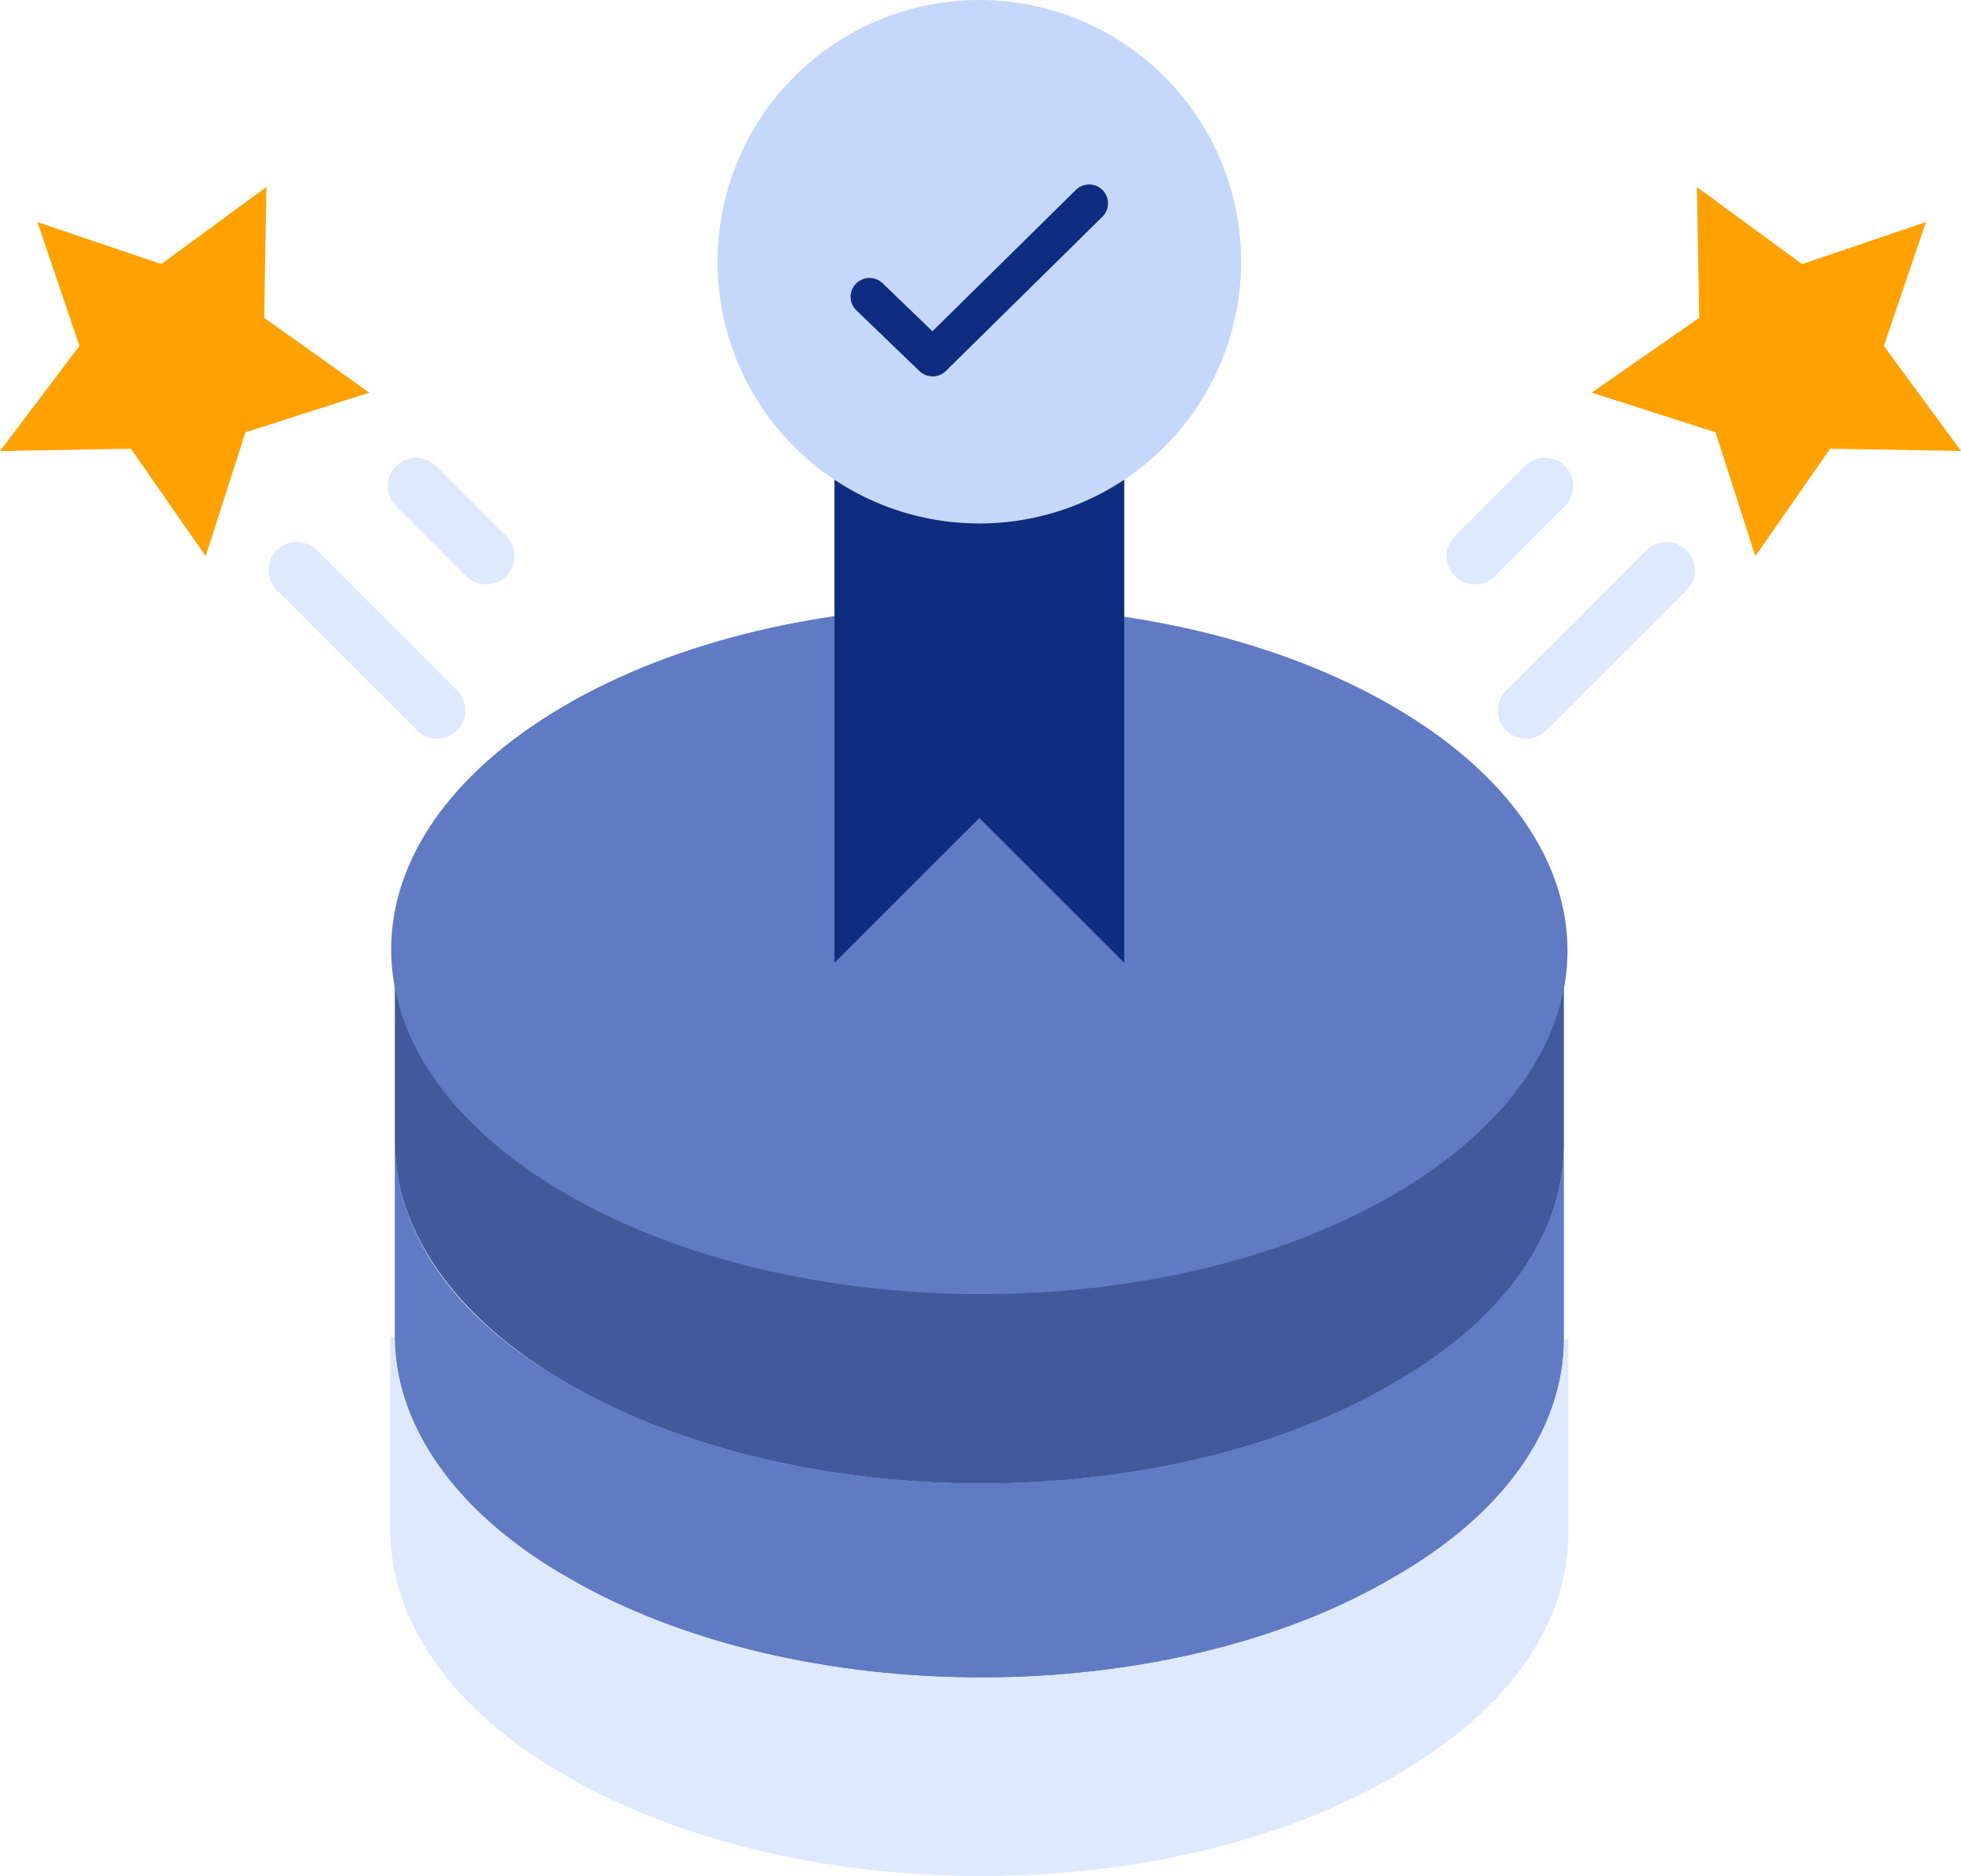 <svg id="ensure_icon" data-name="ensure icon" xmlns="http://www.w3.org/2000/svg" xmlns:xlink="http://www.w3.org/1999/xlink" width="207.941" height="198.963" viewBox="0 0 207.941 198.963">
  <defs>
    <clipPath id="clip-path">
      <path id="Path_1177" data-name="Path 1177" d="M14.275,66.485c0,9.17,6.194,18.586,18.339,25.525,24.29,14.126,63.447,14.126,87.491,0,12.142-6.94,18.09-16.109,18.09-25.279V46.162c0,9.167-5.948,18.339-18.09,25.279-24.043,14.126-63.2,14.126-87.491,0C20.223,64.5,14.275,55.083,14.275,45.913Z" transform="translate(-14.275 -45.913)" fill="#425a9b" stroke="#425a9b" stroke-width="1"/>
    </clipPath>
    <clipPath id="clip-path-2">
      <path id="Path_1183" data-name="Path 1183" d="M14.275,73.493c0,9.173,6.194,18.589,18.339,25.528,24.29,14.126,63.447,14.126,87.491,0,12.142-6.94,18.09-16.109,18.09-25.279V53.17c0,9.17-5.948,18.339-18.09,25.279-24.043,14.126-63.2,14.126-87.491,0C20.223,71.51,14.275,62.094,14.275,52.924Z" transform="translate(-14.275 -52.924)" fill="#607bc4" stroke="#607bc4" stroke-width="1"/>
    </clipPath>
  </defs>
  <g id="Group_1167" data-name="Group 1167" transform="translate(41.888 100.625)" clip-path="url(#clip-path)">
    <path id="Path_1176" data-name="Path 1176" d="M138.2,46.159V66.732c0,9.17-5.948,18.339-18.093,25.279-24.04,14.128-63.2,14.128-87.488,0-12.145-6.94-18.342-16.358-18.342-25.528V45.913c0,9.17,5.951,18.586,18.342,25.525,24.287,14.128,63.447,14.128,87.488,0C132.249,64.5,138.2,55.329,138.2,46.159" transform="translate(-14.277 -45.913)" fill="#425a9b" stroke="#425a9b" stroke-width="1"/>
  </g>
  <path id="Path_1178" data-name="Path 1178" d="M119.794,44.283c24.29,14.126,24.29,36.681.246,50.807s-63.2,14.128-87.488,0S8.266,58.409,32.306,44.283s63.2-14.128,87.488,0" transform="translate(27.674 31.064)" fill="#607bc4" stroke="#607bc4" stroke-width="1"/>
  <path id="Path_1179" data-name="Path 1179" d="M138.2,60.181V80.754c0,9.17-5.948,18.339-18.093,25.279-24.04,14.128-63.2,14.128-87.488,0C20.471,99.093,14.274,89.674,14.274,80.5V59.935c0,9.17,5.951,18.586,18.342,25.525,24.287,14.128,63.447,14.128,87.488,0,12.145-6.94,18.093-16.109,18.093-25.279" transform="translate(27.611 81.834)" fill="#dee9ff" stroke="#dee9ff" stroke-width="1"/>
  <g id="Group_1171" data-name="Group 1171" transform="translate(41.888 121.197)" clip-path="url(#clip-path-2)">
    <path id="Path_1182" data-name="Path 1182" d="M138.2,53.17V73.743c0,9.17-5.948,18.339-18.093,25.279-24.04,14.128-63.2,14.128-87.488,0-12.145-6.94-18.342-16.358-18.342-25.528V52.924c0,9.17,5.951,18.586,18.342,25.525,24.287,14.128,63.447,14.128,87.488,0C132.249,71.51,138.2,62.34,138.2,53.17" transform="translate(-14.277 -52.924)" fill="#607bc4" stroke="#607bc4" stroke-width="1"/>
  </g>
  <path id="Path_1184" data-name="Path 1184" d="M30.154,87.263,45.521,71.9,60.887,87.263V25.3H30.154Z" transform="translate(58.327 14.849)" fill="#0f2d80"/>
  <path id="Path_1185" data-name="Path 1185" d="M53.689,11.62A27.758,27.758,0,1,1,25.931,39.378,27.757,27.757,0,0,1,53.689,11.62" transform="translate(50.159 -11.62)" fill="#c6d7fc"/>
  <path id="Path_1186" data-name="Path 1186" d="M31.421,28.883l6.693,6.444,16.6-16.359" transform="translate(60.778 2.594)" fill="none" stroke="#0f2d80" stroke-linecap="round" stroke-linejoin="round" stroke-width="4"/>
  <path id="Path_1187" data-name="Path 1187" d="M68.921,32.256l-11.4,7.931L70.655,44.4l4.214,13.134,7.931-11.4,13.879.246L88.5,35.232,92.961,22.1l-13.137,4.46-11.15-8.178Z" transform="translate(111.262 1.451)" fill="#ffa200"/>
  <line id="Line_62" data-name="Line 62" x1="14.871" y2="14.871" transform="translate(161.842 60.475)" fill="none" stroke="#dee9ff" stroke-linecap="round" stroke-width="6"/>
  <line id="Line_63" data-name="Line 63" x1="7.435" y2="7.435" transform="translate(156.39 51.552)" fill="none" stroke="#dee9ff" stroke-linecap="round" stroke-width="6"/>
  <path id="Path_1188" data-name="Path 1188" d="M28.007,32.256,39.16,40.188,26.023,44.4,21.81,57.535l-7.928-11.4L0,46.382l8.427-11.15L3.967,22.1,17.1,26.555l11.15-8.178Z" transform="translate(0.001 1.451)" fill="#ffa200"/>
  <line id="Line_64" data-name="Line 64" x2="14.871" y2="14.871" transform="translate(31.478 60.475)" fill="none" stroke="#dee9ff" stroke-linecap="round" stroke-width="6"/>
  <line id="Line_65" data-name="Line 65" x2="7.435" y2="7.435" transform="translate(44.118 51.552)" fill="none" stroke="#dee9ff" stroke-linecap="round" stroke-width="6"/>
</svg>

